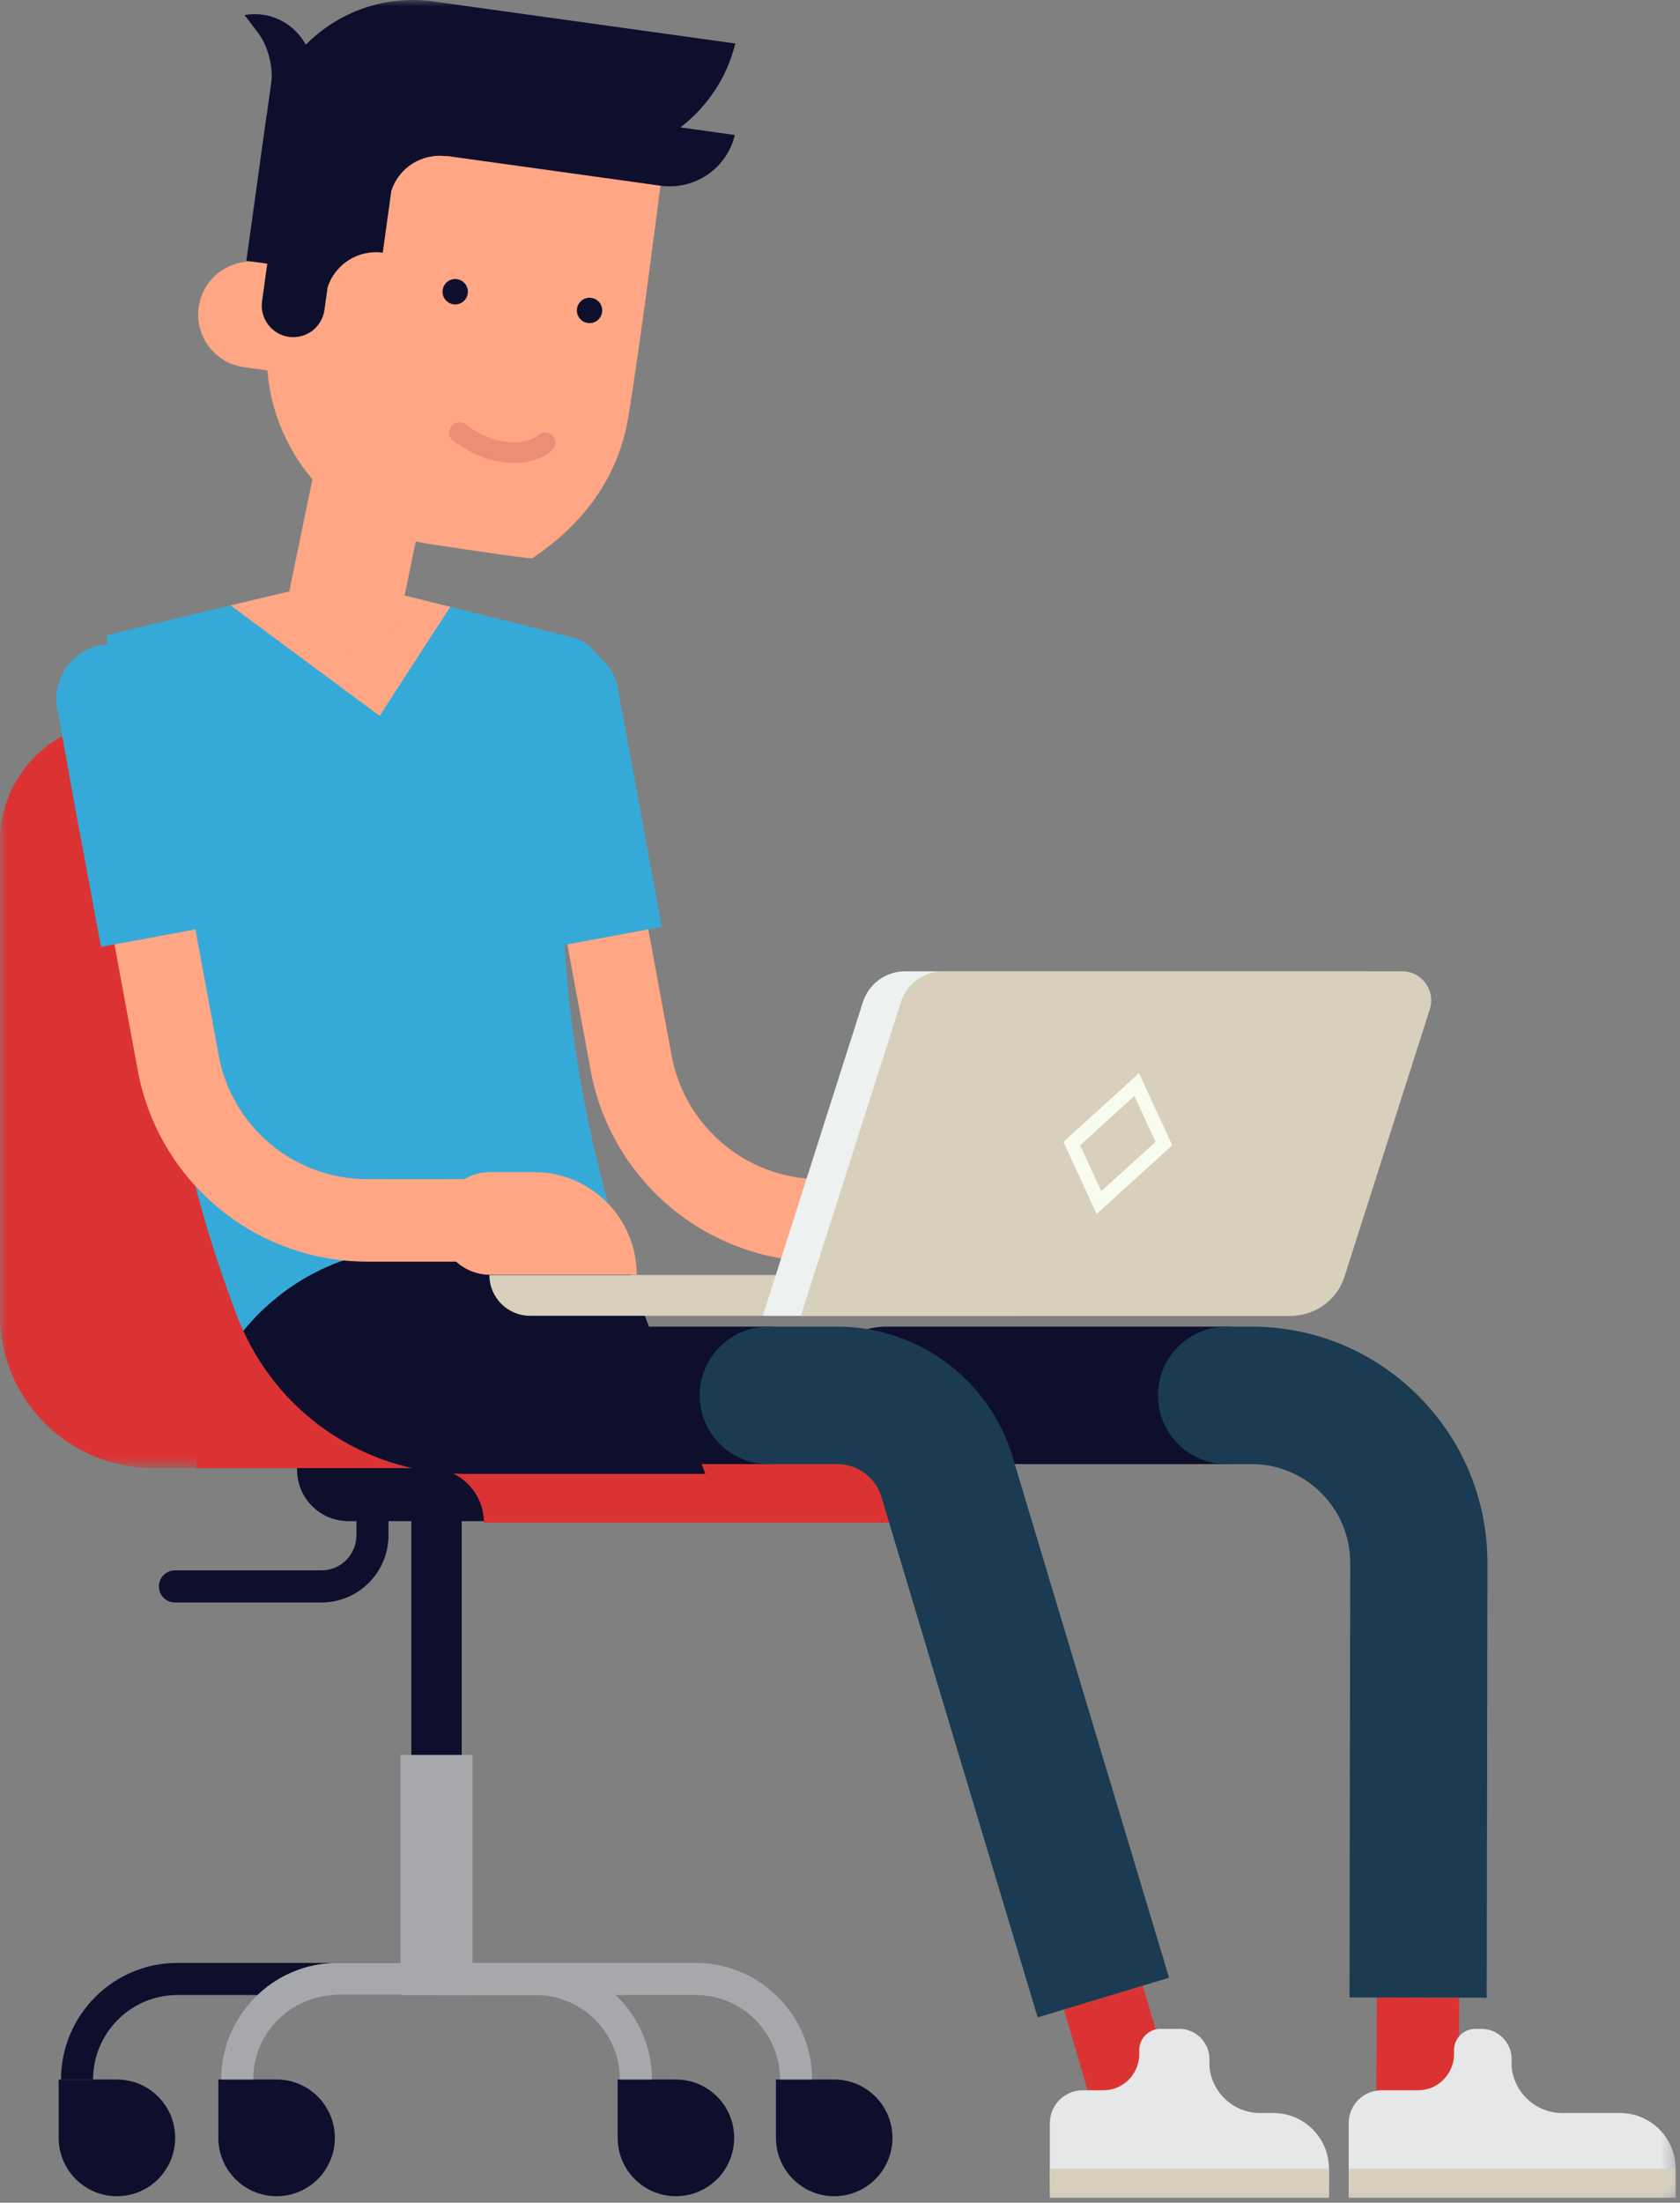 <?xml version="1.0" encoding="UTF-8"?>
<svg width="132px" height="173px" viewBox="0 0 132 173" version="1.1" xmlns="http://www.w3.org/2000/svg" xmlns:xlink="http://www.w3.org/1999/xlink">
    <rect x="0" y="0" width="132" height="173" fill="#808080" stroke="none"/>
    <!-- Generator: Sketch 40.1 (33804) - http://www.bohemiancoding.com/sketch -->
    <title>Page-1</title>
    <desc>Created with Sketch.</desc>
    <defs>
        <polygon id="path-1" points="0 0.748 0 59.383 53.332 59.383 53.332 0.748"></polygon>
        <polygon id="path-3" points="0 172.615 131.653 172.615 131.653 0 0 0"></polygon>
        <polygon id="path-5" points="0 172.615 131.653 172.615 131.653 0 0 0"></polygon>
        <polygon id="path-7" points="0 172.615 131.653 172.615 131.653 0 0 0"></polygon>
        <polygon id="path-9" points="0 172.615 131.653 172.615 131.653 0 0 0"></polygon>
        <polygon id="path-11" points="0 172.615 131.653 172.615 131.653 0 0 0"></polygon>
        <polygon id="path-13" points="0 172.615 131.653 172.615 131.653 0 0 0"></polygon>
        <polygon id="path-15" points="0 172.615 131.653 172.615 131.653 0 0 0"></polygon>
        <polygon id="path-17" points="0 172.615 131.653 172.615 131.653 0 0 0"></polygon>
        <polygon id="path-19" points="0 172.615 131.653 172.615 131.653 0 0 0"></polygon>
        <polygon id="path-21" points="0 172.615 131.653 172.615 131.653 0 0 0"></polygon>
        <polygon id="path-23" points="0 172.615 131.653 172.615 131.653 0 0 0"></polygon>
        <polygon id="path-25" points="0 172.615 131.653 172.615 131.653 0 0 0"></polygon>
        <polygon id="path-27" points="0 172.615 131.653 172.615 131.653 0 0 0"></polygon>
        <polygon id="path-29" points="0 172.615 131.653 172.615 131.653 0 0 0"></polygon>
        <polygon id="path-31" points="0 172.615 131.653 172.615 131.653 0 0 0"></polygon>
        <polygon id="path-33" points="0 172.615 131.653 172.615 131.653 0 0 0"></polygon>
        <polygon id="path-35" points="0 172.615 131.653 172.615 131.653 0 0 0"></polygon>
        <polygon id="path-37" points="0 172.615 131.653 172.615 131.653 0 0 0"></polygon>
        <polygon id="path-39" points="0 172.615 131.653 172.615 131.653 0 0 0"></polygon>
        <polygon id="path-41" points="0 172.615 131.653 172.615 131.653 0 0 0"></polygon>
        <polygon id="path-43" points="0 172.615 131.653 172.615 131.653 0 0 0"></polygon>
        <polygon id="path-45" points="0 172.615 131.653 172.615 131.653 0 0 0"></polygon>
        <polygon id="path-47" points="0 172.615 131.653 172.615 131.653 0 0 0"></polygon>
        <polygon id="path-49" points="0 172.615 131.653 172.615 131.653 0 0 0"></polygon>
        <polygon id="path-51" points="0 172.615 131.653 172.615 131.653 0 0 0"></polygon>
        <polygon id="path-53" points="0 172.615 131.653 172.615 131.653 0 0 0"></polygon>
        <polygon id="path-55" points="0 172.615 131.653 172.615 131.653 0 0 0"></polygon>
        <polygon id="path-57" points="0 172.615 131.653 172.615 131.653 0 0 0"></polygon>
        <polygon id="path-59" points="0 172.615 131.653 172.615 131.653 0 0 0"></polygon>
        <polygon id="path-61" points="0 172.615 131.653 172.615 131.653 0 0 0"></polygon>
        <polygon id="path-63" points="0 172.615 131.653 172.615 131.653 0 0 0"></polygon>
        <polygon id="path-65" points="0 172.615 131.653 172.615 131.653 0 0 0"></polygon>
        <polygon id="path-67" points="0 172.615 131.653 172.615 131.653 0 0 0"></polygon>
        <polygon id="path-69" points="0 172.615 131.653 172.615 131.653 0 0 0"></polygon>
        <polygon id="path-71" points="0 172.615 131.653 172.615 131.653 0 0 0"></polygon>
        <polygon id="path-73" points="0 172.615 131.653 172.615 131.653 0 0 0"></polygon>
    </defs>
    <g id="v2" stroke="none" stroke-width="1" fill="none" fill-rule="evenodd">
        <g id="Stockroom-home-Copy-2" transform="translate(-436, -1195)">
            <g id="Page-1-1" transform="translate(436, 1195)">
                <g id="Page-1">
                    <g id="Artboard-2">
                        <g>
                            <g id="Page-1">
                                <path d="M25.258,125.861 L13.744,125.861 C13.05,125.861 12.485,125.295 12.485,124.6 C12.485,123.905 13.05,123.339 13.744,123.339 L25.258,123.339 C26.774,123.339 28.006,122.106 28.006,120.587 L28.006,115.887 C28.006,115.192 28.57,114.627 29.265,114.627 C29.959,114.627 30.524,115.192 30.524,115.887 L30.524,120.587 C30.524,123.494 28.161,125.861 25.258,125.861 L25.258,125.861 L25.258,125.861 Z" id="Fill-1" fill="#0E0F2D"></path>
                                <path d="M41.226,119.473 L27.375,119.473 C25.146,119.473 23.34,117.665 23.34,115.434 C23.34,113.202 25.146,111.394 27.375,111.394 L41.226,111.394 C43.453,111.394 45.259,113.202 45.259,115.434 C45.259,117.665 43.453,119.473 41.226,119.473" id="Fill-3" fill="#0E0F2D"></path>
                                <path d="M34.299,139.816 C33.206,139.816 32.319,138.928 32.319,137.833 L32.319,114.615 C32.319,113.519 33.206,112.632 34.299,112.632 C35.393,112.632 36.279,113.519 36.279,114.615 L36.279,137.833 C36.279,138.928 35.393,139.816 34.299,139.816" id="Fill-5" fill="#0E0F2D"></path>
                                <path d="M9.187,172.493 L9.187,172.493 C6.66,172.493 4.611,170.441 4.611,167.91 L4.611,163.326 L9.187,163.326 C11.715,163.326 13.764,165.378 13.764,167.91 C13.764,170.441 11.715,172.493 9.187,172.493" id="Fill-7" fill="#0E0F2D"></path>
                                <path d="M21.732,172.493 L21.732,172.493 C19.205,172.493 17.156,170.441 17.156,167.91 L17.156,163.326 L21.732,163.326 C24.26,163.326 26.309,165.378 26.309,167.91 C26.309,170.441 24.26,172.493 21.732,172.493" id="Fill-9" fill="#0E0F2D"></path>
                                <path d="M53.108,172.493 L53.108,172.493 C50.58,172.493 48.531,170.441 48.531,167.91 L48.531,163.326 L53.108,163.326 C55.635,163.326 57.685,165.378 57.685,167.91 C57.685,170.441 55.635,172.493 53.108,172.493" id="Fill-11" fill="#0E0F2D"></path>
                                <path d="M65.545,172.493 L65.545,172.493 C63.018,172.493 60.968,170.441 60.968,167.91 L60.968,163.326 L65.545,163.326 C68.073,163.326 70.122,165.378 70.122,167.91 C70.122,170.441 68.073,172.493 65.545,172.493" id="Fill-13" fill="#0E0F2D"></path>
                                <path d="M15.422,109.634 L15.422,115.305 L33.741,115.305 C36.107,115.305 38.025,117.226 38.025,119.595 L76.147,119.595 C76.147,114.094 71.694,109.634 66.201,109.634 L15.422,109.634 L15.422,109.634 Z" id="Fill-15" fill="#DB3333"></path>
                                <g id="Group-19" transform="translate(0, 55.921)">
                                    <g id="Fill-17-Clipped">
                                        <mask id="mask-2" fill="white">
                                            <use xlink:href="#path-1"></use>
                                        </mask>
                                        <g id="path-1"></g>
                                        <path d="M38.122,46.564 L38.122,10.14 C38.122,4.954 33.923,0.748 28.743,0.748 L9.378,0.748 C4.199,0.748 -0,4.954 -0,10.14 L-0,47.346 C-0,53.994 5.382,59.383 12.02,59.383 L53.332,59.383 L53.332,53.713 L45.259,53.713 C41.317,53.713 38.122,50.512 38.122,46.564" id="Fill-17" fill="#DB3333" mask="url(#mask-2)"></path>
                                    </g>
                                </g>
                                <path d="M7.312,163.326 L4.795,163.326 C4.795,158.278 8.896,154.168 13.938,154.168 L34.299,154.168 L34.299,156.69 L13.938,156.69 C10.285,156.69 7.312,159.667 7.312,163.326" id="Fill-20" fill="#0E0F2D"></path>
                                <path d="M63.805,163.326 L61.288,163.326 C61.288,159.667 58.315,156.69 54.662,156.69 L34.299,156.69 L34.299,154.168 L54.662,154.168 C59.704,154.168 63.805,158.278 63.805,163.326" id="Fill-22" fill="#A6A8AB"></path>
                                <path d="M19.896,163.326 L17.378,163.326 C17.378,158.278 21.481,154.168 26.522,154.168 L34.299,154.168 L34.299,156.69 L26.522,156.69 C22.869,156.69 19.896,159.667 19.896,163.326" id="Fill-24" fill="#A6A8AB"></path>
                                <path d="M51.222,163.326 L48.704,163.326 C48.704,159.667 45.731,156.69 42.078,156.69 L34.299,156.69 L34.299,154.168 L42.078,154.168 C47.119,154.168 51.222,158.278 51.222,163.326" id="Fill-26" fill="#A6A8AB"></path>
                                <g id="Fill-28-Clipped">
                                    <mask id="mask-4" fill="white">
                                        <use xlink:href="#path-3"></use>
                                    </mask>
                                    <g id="path-3"></g>
                                    <polygon id="Fill-28" fill="#A6A8AB" mask="url(#mask-4)" points="31.472 156.696 37.128 156.696 37.128 137.833 31.472 137.833"></polygon>
                                </g>
                                <g id="Fill-30-Clipped">
                                    <mask id="mask-6" fill="white">
                                        <use xlink:href="#path-5"></use>
                                    </mask>
                                    <g id="path-3"></g>
                                    <path d="M19.121,104.528 C22.355,100.549 27.784,98.004 33.307,98.004 L48.825,98.004 C45.745,88.311 44.152,78.193 44.152,67.998 L47.378,54.008 C47.783,52.251 46.707,50.493 44.96,50.057 L26.697,45.499 L8.346,49.89 L12.104,67.998 C12.104,80.122 14.328,92.143 18.665,103.462 C18.804,103.825 18.962,104.178 19.121,104.528" id="Fill-30" fill="#35AAD8" mask="url(#mask-6)"></path>
                                </g>
                                <g id="Fill-31-Clipped">
                                    <mask id="mask-8" fill="white">
                                        <use xlink:href="#path-7"></use>
                                    </mask>
                                    <g id="path-3"></g>
                                    <polygon id="Fill-31" fill="#FFA685" mask="url(#mask-8)" points="18.12 47.551 29.828 56.228 35.376 47.665 26.697 45.499"></polygon>
                                </g>
                                <g id="Fill-32-Clipped">
                                    <mask id="mask-10" fill="white">
                                        <use xlink:href="#path-9"></use>
                                    </mask>
                                    <g id="path-3"></g>
                                    <path d="M76.372,99.09 L64.435,99.09 C55.597,99.09 48.016,92.773 46.407,84.07 L43.793,69.925 C43.468,68.166 44.628,66.477 46.384,66.151 C48.137,65.825 49.827,66.987 50.152,68.746 L52.767,82.891 C53.808,88.524 58.715,92.613 64.435,92.613 L76.372,92.613 C78.158,92.613 79.606,94.063 79.606,95.851 C79.606,97.64 78.158,99.09 76.372,99.09" id="Fill-32" fill="#FFA685" mask="url(#mask-10)"></path>
                                </g>
                                <g id="Fill-33-Clipped">
                                    <mask id="mask-12" fill="white">
                                        <use xlink:href="#path-11"></use>
                                    </mask>
                                    <g id="path-3"></g>
                                    <path d="M46.073,64.468 L46.972,69.336" id="Fill-33" fill="#DB3333" mask="url(#mask-12)"></path>
                                </g>
                                <g id="Fill-34-Clipped">
                                    <mask id="mask-14" fill="white">
                                        <use xlink:href="#path-13"></use>
                                    </mask>
                                    <g id="path-3"></g>
                                    <polygon id="Fill-34" fill="#35AAD8" mask="url(#mask-14)" points="43.517 74.368 41.048 61.007 49.528 59.435 51.998 72.796"></polygon>
                                </g>
                                <g id="Fill-35-Clipped">
                                    <mask id="mask-16" fill="white">
                                        <use xlink:href="#path-15"></use>
                                    </mask>
                                    <g id="path-3"></g>
                                    <path d="M46.068,68.787 C44.026,68.787 42.212,67.329 41.831,65.246 L40.084,55.685 C39.655,53.339 41.207,51.089 43.549,50.66 C45.89,50.229 48.139,51.784 48.567,54.13 L50.314,63.69 C50.743,66.036 49.191,68.287 46.849,68.716 C46.587,68.764 46.326,68.787 46.068,68.787" id="Fill-35" fill="#35AAD8" mask="url(#mask-16)"></path>
                                </g>
                                <g id="Fill-36-Clipped">
                                    <mask id="mask-18" fill="white">
                                        <use xlink:href="#path-17"></use>
                                    </mask>
                                    <g id="path-3"></g>
                                    <path d="M77.559,92.059 L74.108,92.059 C71.884,92.059 70.082,93.864 70.082,96.091 C70.082,98.318 71.884,100.123 74.108,100.123 L85.611,100.123 C85.611,95.669 82.005,92.059 77.559,92.059" id="Fill-36" fill="#FFA685" mask="url(#mask-18)"></path>
                                </g>
                                <g id="Fill-37-Clipped">
                                    <mask id="mask-20" fill="white">
                                        <use xlink:href="#path-19"></use>
                                    </mask>
                                    <g id="path-3"></g>
                                    <path d="M19.121,104.528 C22.211,111.334 28.998,115.762 36.533,115.762 L55.426,115.762 L50.713,103.462 C50.023,101.661 49.406,99.837 48.825,98.004 L32.804,98.004 C27.282,98.004 22.355,100.549 19.121,104.528" id="Fill-37" fill="#0E0F2D" mask="url(#mask-20)"></path>
                                </g>
                                <g id="Fill-38-Clipped">
                                    <mask id="mask-22" fill="white">
                                        <use xlink:href="#path-21"></use>
                                    </mask>
                                    <g id="path-3"></g>
                                    <path d="M96.314,114.991 L69.603,114.991 C66.626,114.991 64.213,112.574 64.213,109.593 C64.213,106.611 66.626,104.195 69.603,104.195 L96.314,104.195 C99.29,104.195 101.704,106.611 101.704,109.593 C101.704,112.574 99.29,114.991 96.314,114.991" id="Fill-38" fill="#0E0F2D" mask="url(#mask-22)"></path>
                                </g>
                                <g id="Fill-39-Clipped">
                                    <mask id="mask-24" fill="white">
                                        <use xlink:href="#path-23"></use>
                                    </mask>
                                    <g id="path-3"></g>
                                    <polygon id="Fill-39" fill="#DB3333" mask="url(#mask-24)" points="114.58 167.89 108.112 167.843 108.189 156.867 114.658 156.914"></polygon>
                                </g>
                                <g id="Fill-40-Clipped">
                                    <mask id="mask-26" fill="white">
                                        <use xlink:href="#path-25"></use>
                                    </mask>
                                    <g id="path-3"></g>
                                    <path d="M122.757,165.959 C120.69,165.959 118.99,164.39 118.775,162.379 C118.771,162.379 118.771,161.727 118.771,161.727 C118.771,160.414 117.706,159.349 116.395,159.349 L115.917,159.349 C114.993,159.349 114.244,160.099 114.244,161.024 L114.244,161.482 C114.158,162.975 112.933,164.172 111.423,164.172 L108.552,164.172 C107.124,164.172 105.967,165.326 105.967,166.755 C105.967,169.239 105.969,172.615 105.969,172.615 L117.415,172.615 L123.682,172.615 L131.654,172.615 L131.654,171.25 L131.654,170.328 C131.654,167.915 129.7,165.959 127.29,165.959 L122.757,165.959 L122.757,165.959 Z" id="Fill-40" fill="#E6E7E8" mask="url(#mask-26)"></path>
                                </g>
                                <g id="Fill-41-Clipped">
                                    <mask id="mask-28" fill="white">
                                        <use xlink:href="#path-27"></use>
                                    </mask>
                                    <g id="path-3"></g>
                                    <polygon id="Fill-41" fill="#D8D0BC" mask="url(#mask-28)" points="105.968 172.615 131.653 172.615 131.653 170.328 105.968 170.328"></polygon>
                                </g>
                                <g id="Fill-42-Clipped">
                                    <mask id="mask-30" fill="white">
                                        <use xlink:href="#path-29"></use>
                                    </mask>
                                    <g id="path-3"></g>
                                    <polygon id="Fill-42" fill="#1A3B51" mask="url(#mask-30)" points="116.814 156.9 106.034 156.882 106.063 138.952 116.844 138.97"></polygon>
                                </g>
                                <g id="Fill-43-Clipped">
                                    <mask id="mask-32" fill="white">
                                        <use xlink:href="#path-31"></use>
                                    </mask>
                                    <g id="path-3"></g>
                                    <path d="M111.454,144.359 L111.445,144.359 C108.467,144.354 106.058,141.933 106.063,138.952 L106.09,122.778 C106.093,120.698 105.288,118.744 103.821,117.273 C102.355,115.801 100.404,114.991 98.328,114.991 L96.373,114.991 C93.396,114.991 90.982,112.574 90.982,109.593 C90.982,106.612 93.396,104.195 96.373,104.195 L98.328,104.195 C103.287,104.195 107.947,106.13 111.451,109.644 C114.953,113.16 116.879,117.83 116.87,122.795 L116.844,138.97 C116.839,141.948 114.426,144.359 111.454,144.359" id="Fill-43" fill="#1A3B51" mask="url(#mask-32)"></path>
                                </g>
                                <g id="Fill-44-Clipped">
                                    <mask id="mask-34" fill="white">
                                        <use xlink:href="#path-33"></use>
                                    </mask>
                                    <g id="path-3"></g>
                                    <path d="M60.368,114.991 L44.872,114.991 C41.896,114.991 39.482,112.574 39.482,109.593 C39.482,106.611 41.896,104.195 44.872,104.195 L60.368,104.195 C63.345,104.195 65.758,106.611 65.758,109.593 C65.758,112.574 63.345,114.991 60.368,114.991" id="Fill-44" fill="#0E0F2D" mask="url(#mask-34)"></path>
                                </g>
                                <g id="Fill-45-Clipped">
                                    <mask id="mask-36" fill="white">
                                        <use xlink:href="#path-35"></use>
                                    </mask>
                                    <g id="path-3"></g>
                                    <polygon id="Fill-45" fill="#DB3333" mask="url(#mask-36)" points="86.861 168.964 83.59 157.803 89.796 155.979 93.067 167.14"></polygon>
                                </g>
                                <g id="Fill-46-Clipped">
                                    <mask id="mask-38" fill="white">
                                        <use xlink:href="#path-37"></use>
                                    </mask>
                                    <g id="path-3"></g>
                                    <path d="M99.015,165.959 C96.948,165.959 95.247,164.39 95.032,162.379 C95.028,162.379 95.028,161.727 95.028,161.727 C95.028,160.414 93.963,159.349 92.653,159.349 L91.186,159.349 C90.262,159.349 89.513,160.099 89.513,161.024 L89.513,161.482 C89.427,162.975 88.202,164.172 86.693,164.172 L85.074,164.172 C83.647,164.172 82.49,165.326 82.49,166.755 C82.49,169.239 82.49,172.615 82.49,172.615 L92.685,172.615 L98.951,172.615 L104.417,172.615 L104.417,171.25 L104.417,170.328 C104.417,167.915 102.464,165.959 100.055,165.959 L99.015,165.959 L99.015,165.959 Z" id="Fill-46" fill="#E6E7E8" mask="url(#mask-38)"></path>
                                </g>
                                <g id="Fill-47-Clipped">
                                    <mask id="mask-40" fill="white">
                                        <use xlink:href="#path-39"></use>
                                    </mask>
                                    <g id="path-3"></g>
                                    <polygon id="Fill-47" fill="#D8D0BC" mask="url(#mask-40)" points="82.49 172.615 104.417 172.615 104.417 170.328 82.49 170.328"></polygon>
                                </g>
                                <g id="Fill-48-Clipped">
                                    <mask id="mask-42" fill="white">
                                        <use xlink:href="#path-41"></use>
                                    </mask>
                                    <g id="path-3"></g>
                                    <polygon id="Fill-48" fill="#1A3B51" mask="url(#mask-42)" points="81.532 158.447 73.128 130.484 83.45 127.371 91.854 155.335"></polygon>
                                </g>
                                <g id="Fill-49-Clipped">
                                    <mask id="mask-44" fill="white">
                                        <use xlink:href="#path-43"></use>
                                    </mask>
                                    <g id="path-3"></g>
                                    <path d="M78.287,134.327 C75.97,134.327 73.83,132.819 73.128,130.483 L69.321,117.786 C68.921,116.14 67.46,114.991 65.769,114.991 L60.368,114.991 C57.392,114.991 54.978,112.574 54.978,109.592 C54.978,106.611 57.392,104.194 60.368,104.194 L65.769,104.194 C72.394,104.194 78.123,108.661 79.757,115.077 L83.451,127.372 C84.309,130.227 82.693,133.238 79.843,134.096 C79.325,134.253 78.802,134.327 78.287,134.327" id="Fill-49" fill="#1A3B51" mask="url(#mask-44)"></path>
                                </g>
                                <g id="Fill-50-Clipped">
                                    <mask id="mask-46" fill="white">
                                        <use xlink:href="#path-45"></use>
                                    </mask>
                                    <g id="path-3"></g>
                                    <path d="M80.179,100.139 L38.452,100.139 C38.452,101.909 39.885,103.344 41.653,103.344 L80.179,103.344 L80.179,100.139 L80.179,100.139 Z" id="Fill-50" fill="#D8D0BC" mask="url(#mask-46)"></path>
                                </g>
                                <g id="Fill-51-Clipped">
                                    <mask id="mask-48" fill="white">
                                        <use xlink:href="#path-47"></use>
                                    </mask>
                                    <g id="path-3"></g>
                                    <path d="M107.186,76.288 L71.115,76.288 C69.599,76.288 68.256,77.269 67.795,78.716 L59.936,103.344 L101.674,103.344 L109.357,79.265 C109.827,77.792 108.73,76.288 107.186,76.288" id="Fill-51" fill="#EDF2F0" mask="url(#mask-48)"></path>
                                </g>
                                <g id="Fill-52-Clipped">
                                    <mask id="mask-50" fill="white">
                                        <use xlink:href="#path-49"></use>
                                    </mask>
                                    <g id="path-3"></g>
                                    <path d="M110.171,76.288 L74.1,76.288 C72.584,76.288 71.241,77.269 70.78,78.716 L62.921,103.344 L101.429,103.344 C103.353,103.344 105.057,102.098 105.642,100.263 L112.342,79.265 C112.812,77.792 111.716,76.288 110.171,76.288" id="Fill-52" fill="#D8D0BC" mask="url(#mask-50)"></path>
                                </g>
                                <g id="Fill-53-Clipped">
                                    <mask id="mask-52" fill="white">
                                        <use xlink:href="#path-51"></use>
                                    </mask>
                                    <g id="path-3"></g>
                                    <path d="M40.789,99.09 L28.851,99.09 C20.014,99.09 12.433,92.773 10.824,84.071 L8.21,69.925 C7.885,68.166 9.045,66.477 10.801,66.151 C12.556,65.825 14.244,66.987 14.569,68.746 L17.184,82.892 C18.225,88.524 23.132,92.613 28.851,92.613 L40.789,92.613 C42.575,92.613 44.023,94.063 44.023,95.851 C44.023,97.64 42.575,99.09 40.789,99.09" id="Fill-53" fill="#FFA685" mask="url(#mask-52)"></path>
                                </g>
                                <g id="Fill-54-Clipped">
                                    <mask id="mask-54" fill="white">
                                        <use xlink:href="#path-53"></use>
                                    </mask>
                                    <g id="path-3"></g>
                                    <polygon id="Fill-54" fill="#35AAD8" mask="url(#mask-54)" points="7.934 74.368 5.465 61.007 13.945 59.435 16.415 72.796"></polygon>
                                </g>
                                <g id="Fill-55-Clipped">
                                    <mask id="mask-56" fill="white">
                                        <use xlink:href="#path-55"></use>
                                    </mask>
                                    <g id="path-3"></g>
                                    <path d="M10.485,68.787 C8.443,68.787 6.629,67.329 6.248,65.246 L4.501,55.686 C4.072,53.34 5.623,51.09 7.966,50.66 C10.312,50.229 12.556,51.784 12.984,54.13 L14.731,63.69 C15.161,66.036 13.609,68.286 11.267,68.716 C11.004,68.764 10.743,68.787 10.485,68.787" id="Fill-55" fill="#35AAD8" mask="url(#mask-56)"></path>
                                </g>
                                <g id="Fill-56-Clipped">
                                    <mask id="mask-58" fill="white">
                                        <use xlink:href="#path-57"></use>
                                    </mask>
                                    <g id="path-3"></g>
                                    <path d="M41.976,92.059 L38.525,92.059 C36.301,92.059 34.499,93.864 34.499,96.091 C34.499,98.318 36.301,100.123 38.525,100.123 L50.028,100.123 C50.028,95.669 46.423,92.059 41.976,92.059" id="Fill-56" fill="#FFA685" mask="url(#mask-58)"></path>
                                </g>
                                <g id="Fill-57-Clipped">
                                    <mask id="mask-60" fill="white">
                                        <use xlink:href="#path-59"></use>
                                    </mask>
                                    <g id="path-3"></g>
                                    <path d="M26.292,51.296 C28.709,51.797 31.075,50.24 31.574,47.819 L34.602,33.147 L28.535,27.32 L25.848,31.335 L22.82,46.007 C22.32,48.427 23.875,50.796 26.292,51.296" id="Fill-57" fill="#FFA685" mask="url(#mask-60)"></path>
                                </g>
                                <g id="Fill-58-Clipped">
                                    <mask id="mask-62" fill="white">
                                        <use xlink:href="#path-61"></use>
                                    </mask>
                                    <g id="path-3"></g>
                                    <path d="M52.021,13.583 C52.021,13.583 50.288,27.321 49.349,32.849 C48.504,37.823 45.505,41.387 41.818,43.849 C41.311,43.884 33.948,42.754 33.836,42.739 C25.681,41.605 19.984,34.059 21.117,25.888 L23.377,9.598 L52.021,13.583 L52.021,13.583 Z" id="Fill-58" fill="#FFA685" mask="url(#mask-62)"></path>
                                </g>
                                <g id="Fill-59-Clipped">
                                    <mask id="mask-64" fill="white">
                                        <use xlink:href="#path-63"></use>
                                    </mask>
                                    <g id="path-3"></g>
                                    <path d="M20.307,20.582 C18.03,20.266 15.925,21.858 15.61,24.135 C15.293,26.417 16.885,28.518 19.163,28.836 L25.868,29.769 L26.766,21.481 L20.307,20.582 L20.307,20.582 Z" id="Fill-59" fill="#FFA685" mask="url(#mask-64)"></path>
                                </g>
                                <g id="Fill-60-Clipped">
                                    <mask id="mask-66" fill="white">
                                        <use xlink:href="#path-65"></use>
                                    </mask>
                                    <g id="path-3"></g>
                                    <path d="M57.774,3.415 L34.05,0.114 C30.213,-0.42 26.557,0.956 24.027,3.513 C23.353,2.281 22.137,1.362 20.639,1.154 C20.154,1.087 19.675,1.101 19.217,1.18 L20.337,2.666 C21.036,3.593 21.478,5.294 21.318,6.448 L20.973,8.939 C20.966,8.971 20.955,9.001 20.946,9.033 L19.358,20.483 L20.999,20.711 L20.59,23.661 C20.401,25.018 21.348,26.269 22.702,26.458 C24.057,26.646 25.303,25.701 25.492,24.343 L25.738,22.569 C26.323,20.764 28.129,19.58 30.073,19.847 L30.747,14.987 C31.332,13.184 33.135,12.006 35.078,12.274 L35.081,12.246 L51.893,14.585 C54.6,14.962 57.11,13.211 57.741,10.602 L53.46,10.007 C55.548,8.407 57.117,6.12 57.774,3.415" id="Fill-60" fill="#0E0F2D" mask="url(#mask-66)"></path>
                                </g>
                                <g id="Fill-61-Clipped">
                                    <mask id="mask-68" fill="white">
                                        <use xlink:href="#path-67"></use>
                                    </mask>
                                    <g id="path-3"></g>
                                    <path d="M47.308,24.519 C47.232,25.064 46.73,25.445 46.185,25.369 C45.64,25.293 45.26,24.79 45.336,24.244 C45.412,23.698 45.914,23.318 46.459,23.394 C47.004,23.47 47.383,23.973 47.308,24.519" id="Fill-61" fill="#0E0F2D" mask="url(#mask-68)"></path>
                                </g>
                                <g id="Fill-62-Clipped">
                                    <mask id="mask-70" fill="white">
                                        <use xlink:href="#path-69"></use>
                                    </mask>
                                    <g id="path-3"></g>
                                    <path d="M36.752,23.05 C36.676,23.595 36.174,23.976 35.629,23.9 C35.084,23.824 34.704,23.321 34.78,22.776 C34.856,22.23 35.358,21.849 35.903,21.925 C36.448,22.001 36.828,22.505 36.752,23.05" id="Fill-62" fill="#0E0F2D" mask="url(#mask-70)"></path>
                                </g>
                                <g id="Fill-63-Clipped">
                                    <mask id="mask-72" fill="white">
                                        <use xlink:href="#path-71"></use>
                                    </mask>
                                    <g id="path-3"></g>
                                    <path d="M40.372,36.367 C38.923,36.367 37.234,35.853 35.613,34.617 C35.258,34.346 35.189,33.838 35.46,33.482 C35.73,33.127 36.237,33.058 36.592,33.328 C39.022,35.181 41.429,34.925 42.29,34.167 C42.626,33.872 43.136,33.905 43.431,34.242 C43.726,34.578 43.693,35.089 43.357,35.384 C42.66,35.996 41.602,36.367 40.372,36.367" id="Fill-63" fill="#EC8D75" mask="url(#mask-72)"></path>
                                </g>
                                <g id="Fill-64-Clipped">
                                    <mask id="mask-74" fill="white">
                                        <use xlink:href="#path-73"></use>
                                    </mask>
                                    <g id="path-3"></g>
                                    <path d="M84.867,89.952 L86.529,93.556 L90.794,89.685 L89.129,86.075 L84.867,89.952 L84.867,89.952 Z M86.166,95.344 L83.557,89.685 L89.492,84.288 L92.105,89.952 L86.166,95.344 L86.166,95.344 Z" id="Fill-64" fill="#F8FCEF" mask="url(#mask-74)"></path>
                                </g>
                            </g>
                        </g>
                    </g>
                </g>
            </g>
        </g>
    </g>
</svg>